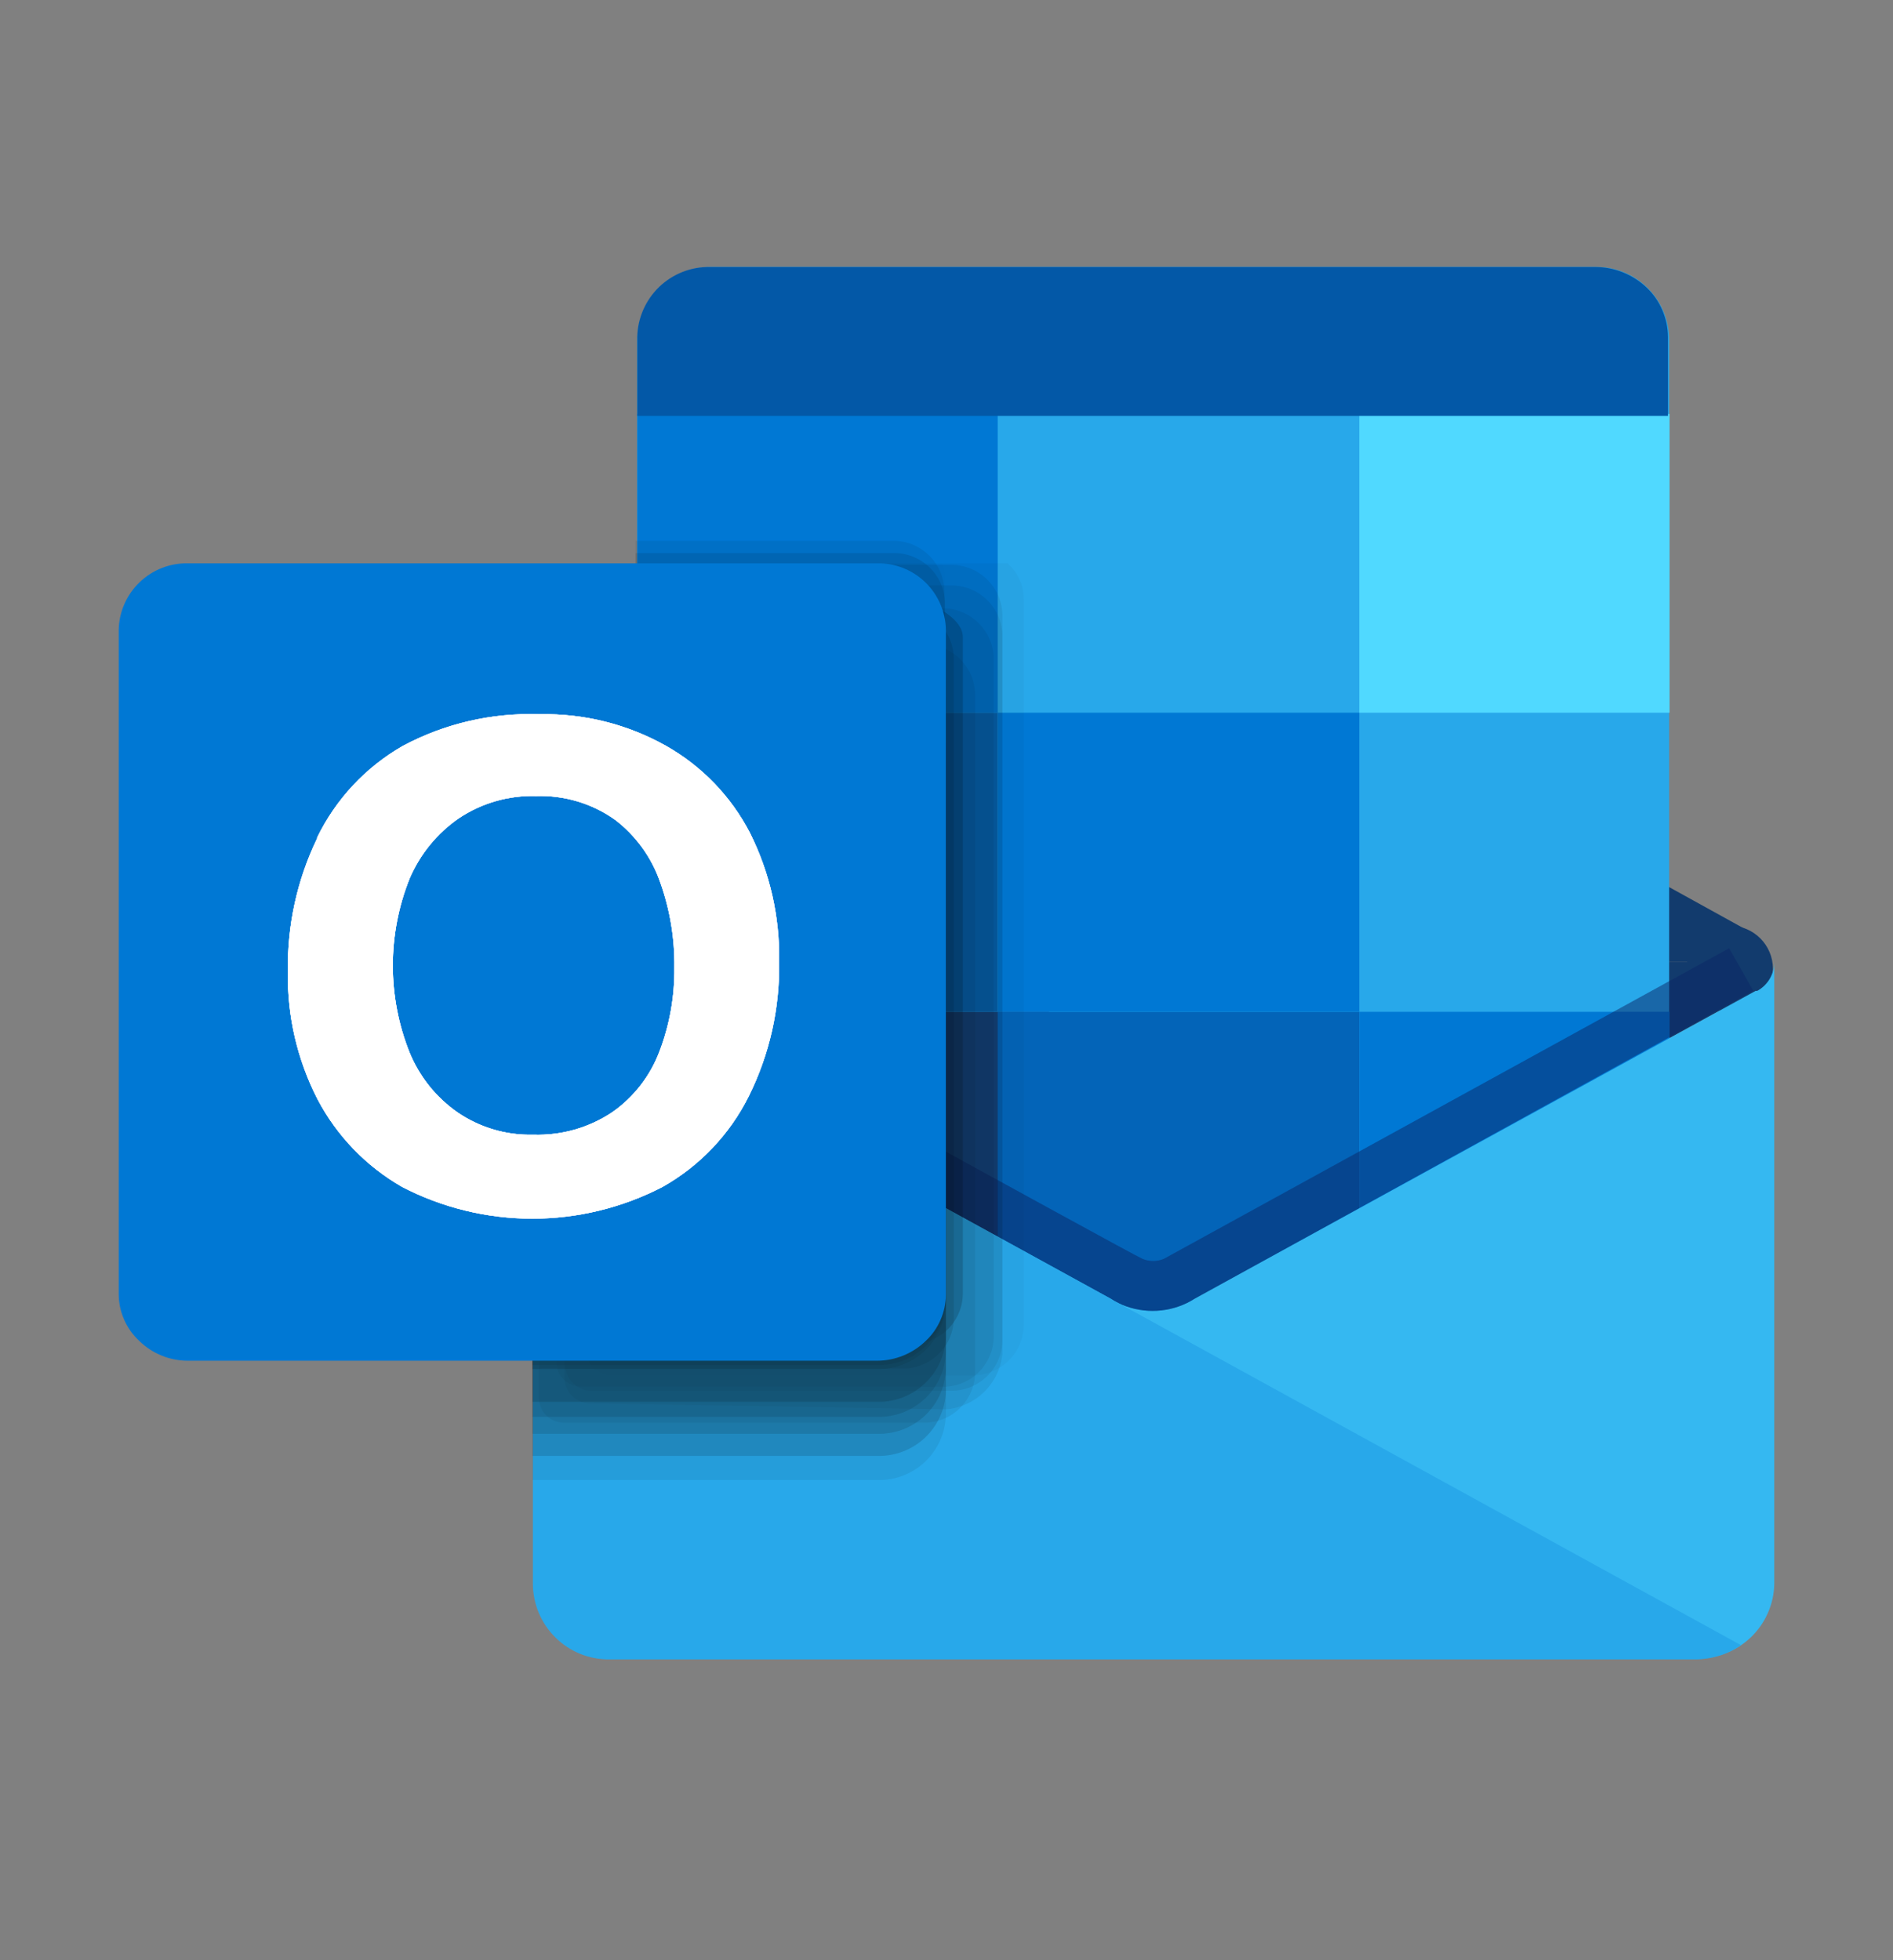 <svg width="28" height="29" viewBox="0 0 28 29" fill="none" xmlns="http://www.w3.org/2000/svg">
  <rect x="0" y="0" width="28" height="29" fill="#808080" stroke="none"/>
  <path
    d="M25.585 14.972C25.938 14.972 26.224 14.686 26.224 14.333C26.224 13.981 25.938 13.695 25.585 13.695C25.232 13.695 24.946 13.981 24.946 14.333C24.946 14.686 25.232 14.972 25.585 14.972Z"
    fill="#123B6D" />
  <path
    d="M8.385 14.998C8.808 14.998 9.151 14.655 9.151 14.232C9.151 13.809 8.808 13.466 8.385 13.466C7.962 13.466 7.619 13.809 7.619 14.232C7.619 14.655 7.962 14.998 8.385 14.998Z"
    fill="#123B6D" />
  <path
    d="M17.049 14.232H8.128V14.659L16.429 19.219L16.54 19.277C16.699 19.354 16.872 19.393 17.049 19.393C17.225 19.393 17.399 19.354 17.557 19.277L17.668 19.219L25.969 14.659V14.232H17.049Z"
    fill="#123B6D" />
  <path
    d="M17.049 14.232H8.128V13.806L16.429 9.246L16.54 9.187C16.699 9.111 16.872 9.071 17.049 9.071C17.225 9.071 17.399 9.111 17.557 9.187L17.668 9.246L25.934 13.812V14.232H17.049Z"
    fill="#123B6D" />
  <path
    d="M23.613 3.949H10.501C9.907 3.949 9.426 4.431 9.426 5.025V21.937C9.426 22.531 9.907 23.013 10.501 23.013H23.613C24.208 23.013 24.689 22.531 24.689 21.937V5.025C24.689 4.431 24.208 3.949 23.613 3.949Z"
    fill="#28A8EA" />
  <path d="M9.426 14.969H15.517V19.564H9.426V14.969Z" fill="#14447D" />
  <path d="M14.757 14.969H20.106V19.564H14.757V14.969Z" fill="#0364B8" />
  <path d="M9.426 10.544H14.757V14.969H9.426V10.544Z" fill="#0664B2" />
  <path
    d="M20.106 14.969H24.695V19.564H20.106V14.969ZM14.757 10.544H20.106V14.969H14.757V10.544ZM9.426 6.124H14.757V10.544H9.426V6.124Z"
    fill="#0078D4" />
  <path d="M20.106 6.124H24.695V10.544H20.106V6.124Z" fill="#50D9FF" />
  <path
    d="M10.501 3.95H23.596C23.879 3.95 24.151 4.059 24.356 4.254C24.455 4.348 24.534 4.461 24.588 4.587C24.642 4.713 24.671 4.848 24.672 4.984V6.153H9.426V4.984C9.432 4.705 9.549 4.439 9.75 4.245C9.952 4.051 10.222 3.945 10.501 3.95Z"
    fill="#0358A7" />
  <path
    d="M25.969 14.659L17.668 19.213C17.633 19.238 17.596 19.259 17.557 19.277C17.398 19.354 17.225 19.393 17.049 19.393C16.872 19.393 16.699 19.354 16.54 19.277C16.501 19.259 16.464 19.238 16.429 19.213L8.14 14.659C8.063 14.617 8 14.555 7.955 14.48C7.911 14.405 7.888 14.319 7.888 14.232V23.428C7.89 23.578 7.923 23.726 7.983 23.863C8.043 24 8.131 24.124 8.24 24.227C8.349 24.33 8.477 24.41 8.618 24.462C8.758 24.515 8.908 24.539 9.057 24.532H25.075C25.225 24.539 25.374 24.515 25.515 24.462C25.655 24.41 25.784 24.33 25.893 24.227C26.002 24.124 26.089 24 26.149 23.863C26.21 23.726 26.242 23.578 26.244 23.428V14.232C26.244 14.319 26.221 14.405 26.177 14.48C26.133 14.555 26.069 14.617 25.993 14.659H25.969Z"
    fill="url(#paint0_linear_2474_17388)" />
  <path opacity="0.5"
    d="M17.048 19.394C16.872 19.394 16.698 19.354 16.54 19.277L8.18 14.688L8.554 14.045C8.554 14.045 16.738 18.558 16.896 18.622C16.947 18.644 17.002 18.655 17.057 18.655C17.112 18.655 17.167 18.644 17.218 18.622L25.577 14.028L25.934 14.659L17.557 19.277C17.398 19.354 17.224 19.394 17.048 19.394Z"
    fill="#0A2767" />
  <path
    d="M9.022 24.55H25.075C25.317 24.549 25.553 24.476 25.753 24.34L16.54 19.277C16.501 19.259 16.464 19.238 16.429 19.213L8.14 14.659L7.882 14.519V23.428C7.882 23.576 7.912 23.724 7.969 23.861C8.027 23.998 8.111 24.123 8.217 24.227C8.323 24.332 8.449 24.414 8.587 24.47C8.726 24.525 8.873 24.552 9.022 24.55Z"
    fill="#28A8EA" />
  <g opacity="0.67">
    <path opacity="0.05"
      d="M14.903 8.334H8.712C8.683 8.383 8.667 8.44 8.666 8.497V19.973C8.669 20.073 8.711 20.168 8.783 20.238C8.855 20.308 8.951 20.347 9.051 20.347H14.377C14.476 20.348 14.574 20.33 14.666 20.294C14.758 20.258 14.842 20.203 14.914 20.134C14.985 20.065 15.041 19.983 15.081 19.892C15.12 19.801 15.141 19.703 15.143 19.604V8.866C15.142 8.765 15.12 8.666 15.079 8.574C15.038 8.483 14.978 8.401 14.903 8.334Z"
      fill="black" />
    <path opacity="0.1"
      d="M12.973 10.064H7.876V21.896H12.973C13.235 21.904 13.488 21.808 13.679 21.63C13.869 21.451 13.982 21.204 13.991 20.943V11.005C13.979 10.746 13.865 10.503 13.675 10.326C13.485 10.15 13.233 10.056 12.973 10.064Z"
      fill="black" />
    <path opacity="0.2"
      d="M12.973 9.397H7.876V21.212H12.973C13.234 21.22 13.486 21.125 13.677 20.947C13.867 20.77 13.98 20.525 13.991 20.265V10.327C13.976 10.07 13.861 9.829 13.671 9.656C13.481 9.482 13.231 9.389 12.973 9.397Z"
      fill="black" />
    <path opacity="0.1"
      d="M14.073 8.357H8.747C8.647 8.356 8.551 8.393 8.479 8.462C8.407 8.531 8.364 8.626 8.361 8.726V20.207C8.364 20.306 8.407 20.401 8.479 20.47C8.551 20.539 8.647 20.576 8.747 20.575H14.073C14.27 20.575 14.459 20.498 14.6 20.36C14.741 20.223 14.822 20.035 14.827 19.838V9.094C14.822 8.897 14.741 8.71 14.6 8.572C14.459 8.434 14.27 8.357 14.073 8.357Z"
      fill="black" />
    <path opacity="0.1"
      d="M14.061 8.661H8.735C8.636 8.66 8.539 8.697 8.467 8.766C8.395 8.835 8.353 8.93 8.35 9.03V20.394C8.353 20.494 8.395 20.588 8.467 20.657C8.539 20.726 8.636 20.764 8.735 20.762L13.997 20.85C14.21 20.831 14.41 20.739 14.561 20.588C14.713 20.438 14.807 20.238 14.827 20.026V9.398C14.822 9.199 14.739 9.01 14.596 8.872C14.452 8.734 14.26 8.658 14.061 8.661Z"
      fill="black" />
    <path opacity="0.01"
      d="M7.876 8.334V17.43H7.812V18.938C7.813 18.987 7.823 19.036 7.843 19.081C7.862 19.126 7.89 19.167 7.926 19.201C7.961 19.235 8.003 19.262 8.048 19.28C8.094 19.298 8.143 19.307 8.192 19.307L12.424 18.558C12.845 18.558 13.979 18.207 13.979 17.798V8.533C13.975 8.465 13.961 8.398 13.938 8.334H7.876Z"
      fill="black" />
    <path opacity="0.2"
      d="M12.973 9.707H7.876V21.539H12.973C13.235 21.547 13.488 21.451 13.679 21.273C13.869 21.094 13.982 20.848 13.991 20.587V10.649C13.979 10.39 13.865 10.146 13.675 9.97C13.485 9.794 13.233 9.7 12.973 9.707Z"
      fill="black" />
    <path opacity="0.3"
      d="M12.973 8.667H7.876V20.253H12.973C13.234 20.26 13.487 20.163 13.677 19.985C13.867 19.807 13.98 19.561 13.991 19.301V9.62C13.98 9.359 13.867 9.114 13.677 8.935C13.487 8.757 13.234 8.661 12.973 8.667Z"
      fill="black" />
    <path opacity="0.3"
      d="M12.973 8.667H7.876V20.195H12.973C13.235 20.203 13.488 20.107 13.679 19.928C13.869 19.75 13.982 19.503 13.991 19.242V9.62C13.98 9.359 13.867 9.114 13.677 8.935C13.487 8.757 13.234 8.661 12.973 8.667Z"
      fill="black" />
    <path opacity="0.3"
      d="M12.973 8.907H7.876V20.739H12.973C13.234 20.745 13.487 20.649 13.677 20.47C13.867 20.292 13.98 20.046 13.991 19.786V9.848C13.979 9.589 13.865 9.345 13.675 9.169C13.485 8.993 13.233 8.899 12.973 8.907Z"
      fill="black" />
    <path opacity="0.2"
      d="M12.973 9.129H7.876V20.961H12.973C13.235 20.969 13.488 20.873 13.679 20.694C13.869 20.516 13.982 20.269 13.991 20.008V10.07C13.979 9.811 13.865 9.567 13.675 9.391C13.485 9.215 13.233 9.121 12.973 9.129Z"
      fill="black" />
    <path opacity="0.1"
      d="M13.933 9H8.607C8.558 8.999 8.509 9.008 8.463 9.026C8.418 9.044 8.376 9.071 8.341 9.106C8.305 9.14 8.277 9.181 8.258 9.226C8.238 9.271 8.228 9.319 8.227 9.368V20.148C8.228 20.197 8.238 20.246 8.258 20.291C8.277 20.336 8.305 20.377 8.341 20.411C8.376 20.445 8.418 20.472 8.463 20.49C8.509 20.508 8.558 20.517 8.607 20.516H13.933C14.031 20.519 14.13 20.501 14.222 20.466C14.314 20.43 14.398 20.376 14.469 20.308C14.54 20.239 14.597 20.157 14.636 20.067C14.676 19.976 14.697 19.878 14.698 19.78V9.737C14.694 9.538 14.611 9.349 14.467 9.211C14.324 9.073 14.132 8.997 13.933 9Z"
      fill="black" />
    <path opacity="0.2"
      d="M13.348 9H8.016C7.968 9.001 7.92 9.011 7.876 9.029V20.247C7.922 20.256 7.97 20.256 8.016 20.247H13.348C13.446 20.249 13.543 20.231 13.635 20.195C13.726 20.159 13.81 20.105 13.88 20.037C13.951 19.968 14.007 19.887 14.046 19.796C14.085 19.706 14.106 19.609 14.108 19.511V9.737C14.106 9.638 14.085 9.541 14.046 9.451C14.007 9.361 13.951 9.279 13.88 9.211C13.81 9.143 13.726 9.089 13.635 9.053C13.543 9.016 13.446 8.999 13.348 9Z"
      fill="black" />
    <path opacity="0.3"
      d="M12.009 8.363H8.128C8.078 8.362 8.03 8.371 7.984 8.389C7.938 8.407 7.897 8.434 7.861 8.469C7.826 8.503 7.798 8.544 7.778 8.589C7.759 8.634 7.748 8.682 7.748 8.731V19.511C7.748 19.56 7.759 19.609 7.778 19.654C7.798 19.699 7.826 19.74 7.861 19.774C7.897 19.808 7.938 19.835 7.984 19.853C8.03 19.871 8.078 19.88 8.128 19.879H13.459C13.559 19.884 13.659 19.869 13.753 19.834C13.847 19.799 13.934 19.746 14.007 19.677C14.08 19.608 14.138 19.526 14.179 19.434C14.219 19.342 14.241 19.243 14.242 19.143V9.427C14.242 8.989 13.207 8.749 13.073 8.62C12.744 8.452 12.379 8.363 12.009 8.363Z"
      fill="black" />
    <path opacity="0.1"
      d="M13.658 9.532H8.35C8.301 9.531 8.252 9.54 8.206 9.558C8.16 9.576 8.119 9.603 8.083 9.637C8.048 9.671 8.02 9.712 8 9.757C7.981 9.802 7.97 9.851 7.97 9.9V20.68C7.97 20.729 7.981 20.777 8 20.823C8.02 20.868 8.048 20.908 8.083 20.943C8.119 20.977 8.16 21.004 8.206 21.022C8.252 21.04 8.301 21.049 8.35 21.048H13.658C13.857 21.051 14.049 20.976 14.192 20.838C14.336 20.7 14.419 20.511 14.424 20.311V10.268C14.419 10.069 14.336 9.88 14.192 9.742C14.049 9.604 13.857 9.529 13.658 9.532Z"
      fill="black" />
    <path opacity="0.1"
      d="M13.202 8.001H9.402V11.28H7.876V17.634H7.812V19.148C7.813 19.198 7.823 19.246 7.843 19.291C7.862 19.336 7.89 19.377 7.926 19.411C7.961 19.446 8.003 19.473 8.048 19.491C8.094 19.509 8.143 19.518 8.192 19.517L12.413 18.751C12.834 18.751 13.968 18.394 13.968 17.991V8.737C13.963 8.538 13.88 8.349 13.736 8.211C13.593 8.073 13.401 7.997 13.202 8.001Z"
      fill="black" />
    <path opacity="0.15"
      d="M13.202 8.182H9.402V11.281H7.876V17.822H7.812V19.336C7.813 19.385 7.823 19.434 7.843 19.479C7.862 19.524 7.89 19.565 7.926 19.599C7.961 19.633 8.003 19.66 8.048 19.678C8.094 19.696 8.143 19.705 8.192 19.705L12.424 18.956C12.845 18.956 13.979 18.606 13.979 18.196V8.925C13.978 8.825 13.956 8.726 13.916 8.634C13.876 8.543 13.819 8.46 13.746 8.391C13.674 8.322 13.588 8.268 13.495 8.232C13.402 8.196 13.302 8.179 13.202 8.182Z"
      fill="black" />
  </g>
  <path
    d="M2.779 8.334H12.974C13.105 8.331 13.236 8.355 13.358 8.403C13.48 8.451 13.591 8.523 13.686 8.614C13.78 8.705 13.856 8.814 13.908 8.935C13.961 9.055 13.989 9.184 13.991 9.316V19.148C13.991 19.278 13.965 19.405 13.913 19.524C13.862 19.643 13.787 19.75 13.693 19.838C13.5 20.025 13.242 20.13 12.974 20.131H2.779C2.51 20.131 2.252 20.026 2.06 19.838C1.965 19.75 1.889 19.643 1.837 19.525C1.784 19.406 1.757 19.278 1.756 19.148V9.316C1.762 9.05 1.873 8.798 2.065 8.614C2.256 8.43 2.513 8.329 2.779 8.334Z"
    fill="#0078D4" />
  <path
    d="M4.691 12.391C4.968 11.822 5.41 11.349 5.959 11.035C6.58 10.703 7.278 10.542 7.982 10.567C8.636 10.553 9.282 10.714 9.852 11.035C10.381 11.334 10.812 11.781 11.092 12.321C11.388 12.912 11.536 13.566 11.524 14.226C11.536 14.918 11.382 15.601 11.074 16.22C10.793 16.783 10.349 17.25 9.8 17.559C9.205 17.868 8.544 18.029 7.874 18.029C7.203 18.029 6.542 17.868 5.947 17.559C5.415 17.254 4.981 16.804 4.696 16.261C4.398 15.679 4.247 15.033 4.258 14.379C4.246 13.695 4.394 13.019 4.691 12.403V12.391ZM6.058 15.571C6.205 15.93 6.453 16.239 6.772 16.46C7.1 16.683 7.491 16.798 7.888 16.787C8.303 16.801 8.712 16.685 9.057 16.454C9.374 16.232 9.616 15.92 9.753 15.559C9.905 15.162 9.98 14.74 9.975 14.314C9.981 13.884 9.91 13.457 9.765 13.052C9.638 12.685 9.406 12.364 9.098 12.128C8.758 11.886 8.347 11.763 7.929 11.777C7.524 11.765 7.126 11.88 6.789 12.104C6.466 12.327 6.212 12.637 6.058 12.999C5.728 13.825 5.728 14.745 6.058 15.571Z"
    fill="white" />
  <path opacity="0.4"
    d="M4.691 12.391C4.968 11.822 5.41 11.349 5.959 11.035C6.58 10.703 7.278 10.542 7.982 10.567C8.636 10.553 9.282 10.714 9.852 11.035C10.381 11.334 10.812 11.781 11.092 12.321C11.388 12.912 11.536 13.566 11.524 14.226C11.536 14.918 11.382 15.601 11.074 16.22C10.793 16.783 10.349 17.25 9.8 17.559C9.205 17.868 8.544 18.029 7.874 18.029C7.203 18.029 6.542 17.868 5.947 17.559C5.415 17.254 4.981 16.804 4.696 16.261C4.398 15.679 4.247 15.033 4.258 14.379C4.246 13.695 4.394 13.019 4.691 12.403V12.391ZM6.058 15.571C6.205 15.93 6.453 16.239 6.772 16.46C7.1 16.683 7.491 16.798 7.888 16.787C8.303 16.801 8.712 16.685 9.057 16.454C9.374 16.232 9.616 15.92 9.753 15.559C9.905 15.162 9.98 14.74 9.975 14.314C9.981 13.884 9.91 13.457 9.765 13.052C9.638 12.685 9.406 12.364 9.098 12.128C8.758 11.886 8.347 11.763 7.929 11.777C7.524 11.765 7.126 11.88 6.789 12.104C6.466 12.327 6.212 12.637 6.058 12.999C5.728 13.825 5.728 14.745 6.058 15.571Z"
    fill="white" />
  <path
    d="M4.691 12.391C4.968 11.822 5.41 11.349 5.959 11.035C6.58 10.703 7.278 10.542 7.982 10.567C8.636 10.553 9.282 10.714 9.852 11.035C10.381 11.334 10.812 11.781 11.092 12.321C11.388 12.912 11.536 13.566 11.524 14.226C11.536 14.918 11.382 15.601 11.074 16.22C10.793 16.783 10.349 17.25 9.8 17.559C9.205 17.868 8.544 18.029 7.874 18.029C7.203 18.029 6.542 17.868 5.947 17.559C5.415 17.254 4.981 16.804 4.696 16.261C4.398 15.679 4.247 15.033 4.258 14.379C4.246 13.695 4.394 13.019 4.691 12.403V12.391ZM6.058 15.571C6.205 15.93 6.453 16.239 6.772 16.46C7.1 16.683 7.491 16.798 7.888 16.787C8.303 16.801 8.712 16.685 9.057 16.454C9.374 16.232 9.616 15.92 9.753 15.559C9.905 15.162 9.98 14.74 9.975 14.314C9.981 13.884 9.91 13.457 9.765 13.052C9.638 12.685 9.406 12.364 9.098 12.128C8.758 11.886 8.347 11.763 7.929 11.777C7.524 11.765 7.126 11.88 6.789 12.104C6.466 12.327 6.212 12.637 6.058 12.999C5.728 13.825 5.728 14.745 6.058 15.571Z"
    fill="url(#paint1_linear_2474_17388)" />
  <path
    d="M4.691 12.391C4.968 11.822 5.41 11.349 5.959 11.035C6.58 10.703 7.278 10.542 7.982 10.567C8.636 10.553 9.282 10.714 9.852 11.035C10.381 11.334 10.812 11.781 11.092 12.321C11.388 12.912 11.536 13.566 11.524 14.226C11.536 14.918 11.382 15.601 11.074 16.22C10.793 16.783 10.349 17.25 9.8 17.559C9.205 17.868 8.544 18.029 7.874 18.029C7.203 18.029 6.542 17.868 5.947 17.559C5.415 17.254 4.981 16.804 4.696 16.261C4.398 15.679 4.247 15.033 4.258 14.379C4.246 13.695 4.394 13.019 4.691 12.403V12.391ZM6.058 15.571C6.205 15.93 6.453 16.239 6.772 16.46C7.1 16.683 7.491 16.798 7.888 16.787C8.303 16.801 8.712 16.685 9.057 16.454C9.374 16.232 9.616 15.92 9.753 15.559C9.905 15.162 9.98 14.74 9.975 14.314C9.981 13.884 9.91 13.457 9.765 13.052C9.638 12.685 9.406 12.364 9.098 12.128C8.758 11.886 8.347 11.763 7.929 11.777C7.524 11.765 7.126 11.88 6.789 12.104C6.466 12.327 6.212 12.637 6.058 12.999C5.728 13.825 5.728 14.745 6.058 15.571Z"
    fill="url(#paint2_linear_2474_17388)" />
  <defs>
    <linearGradient id="paint0_linear_2474_17388" x1="47.067" y1="55.86" x2="39.339" y2="64.714"
      gradientUnits="userSpaceOnUse">
      <stop stop-color="#35B8F1" />
      <stop offset="0.75" stop-color="#0D64AD" />
    </linearGradient>
    <linearGradient id="paint1_linear_2474_17388" x1="31.431" y1="50.692" x2="31.431" y2="58.174"
      gradientUnits="userSpaceOnUse">
      <stop stop-color="#F2F2F2" />
      <stop offset="1" stop-color="white" />
    </linearGradient>
    <linearGradient id="paint2_linear_2474_17388" x1="-62.098" y1="286.501" x2="-62.098" y2="285.735"
      gradientUnits="userSpaceOnUse">
      <stop stop-color="#F2F2F2" />
      <stop offset="1" stop-color="white" />
    </linearGradient>
  </defs>
</svg>